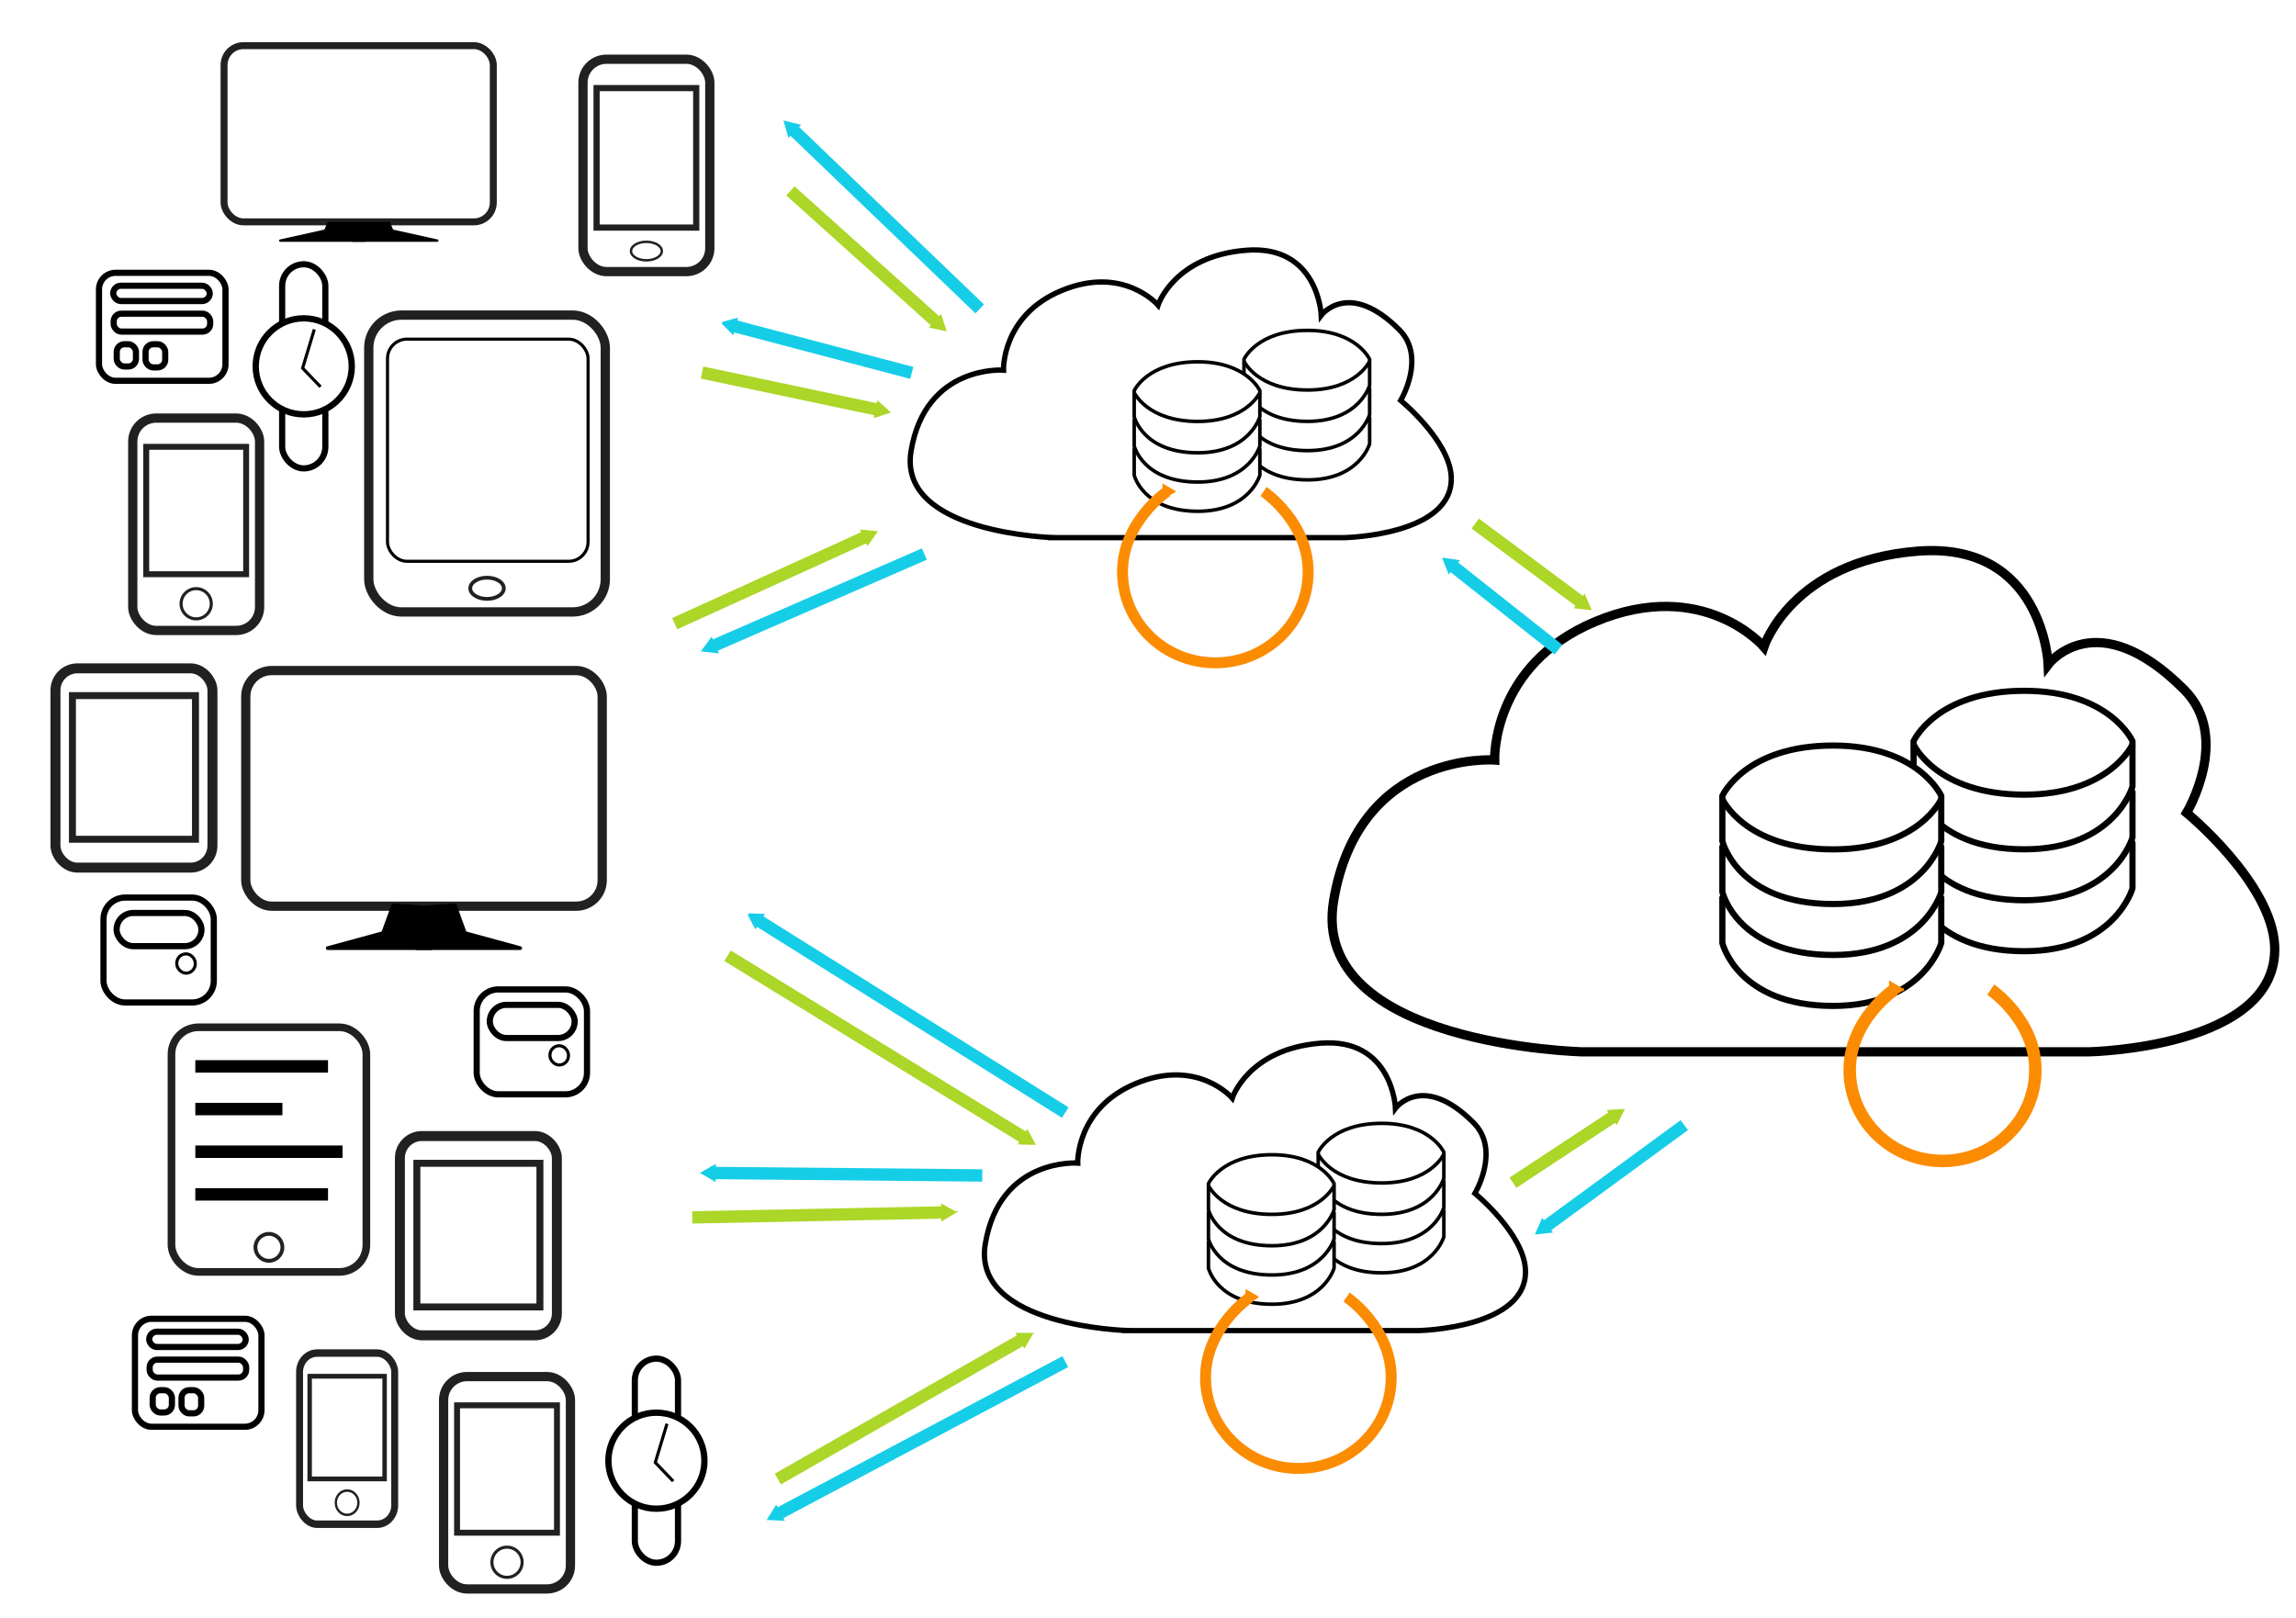 <?xml version="1.0" encoding="UTF-8" standalone="no"?>
<!-- Created with Inkscape (http://www.inkscape.org/) -->

<svg
   xmlns:dc="http://purl.org/dc/elements/1.1/"
   xmlns:cc="http://creativecommons.org/ns#"
   xmlns:rdf="http://www.w3.org/1999/02/22-rdf-syntax-ns#"
   xmlns:svg="http://www.w3.org/2000/svg"
   xmlns="http://www.w3.org/2000/svg"
   xmlns:sodipodi="http://sodipodi.sourceforge.net/DTD/sodipodi-0.dtd"
   xmlns:inkscape="http://www.inkscape.org/namespaces/inkscape"
   width="210mm"
   height="148mm"
   viewBox="0 0 744.094 524.409"
   id="svg2"
   version="1.1"
   inkscape:version="0.91 r13725"
   sodipodi:docname="fog.svg">
  <defs
     id="defs4">
    <marker
       inkscape:isstock="true"
       style="overflow:visible"
       id="marker7236"
       refX="0.0"
       refY="0.0"
       orient="auto"
       inkscape:stockid="TriangleOutM">
      <path
         transform="scale(0.4)"
         style="fill-rule:evenodd;stroke:#fb8c02;stroke-width:1pt;stroke-opacity:1;fill:#fb8c02;fill-opacity:1"
         d="M 5.77,0.0 L -2.88,5.0 L -2.88,-5.0 L 5.77,0.0 z "
         id="path7238" />
    </marker>
    <marker
       inkscape:isstock="true"
       style="overflow:visible"
       id="marker7172"
       refX="0.0"
       refY="0.0"
       orient="auto"
       inkscape:stockid="TriangleOutM">
      <path
         transform="scale(0.4)"
         style="fill-rule:evenodd;stroke:#fb8c02;stroke-width:1pt;stroke-opacity:1;fill:#fb8c02;fill-opacity:1"
         d="M 5.77,0.0 L -2.88,5.0 L -2.88,-5.0 L 5.77,0.0 z "
         id="path7174" />
    </marker>
    <marker
       inkscape:stockid="TriangleOutM"
       orient="auto"
       refY="0.0"
       refX="0.0"
       id="TriangleOutM"
       style="overflow:visible"
       inkscape:isstock="true"
       inkscape:collect="always">
      <path
         id="path4535"
         d="M 5.77,0.0 L -2.88,5.0 L -2.88,-5.0 L 5.77,0.0 z "
         style="fill-rule:evenodd;stroke:#acd628;stroke-width:1pt;stroke-opacity:1;fill:#acd628;fill-opacity:1"
         transform="scale(0.4)" />
    </marker>
    <marker
       inkscape:stockid="Arrow1Lstart"
       orient="auto"
       refY="0.0"
       refX="0.0"
       id="marker4782"
       style="overflow:visible"
       inkscape:isstock="true">
      <path
         id="path4784"
         d="M 0.0,0.0 L 5.0,-5.0 L -12.5,0.0 L 5.0,5.0 L 0.0,0.0 z "
         style="fill-rule:evenodd;stroke:#000000;stroke-width:1pt;stroke-opacity:1;fill:#000000;fill-opacity:1"
         transform="scale(0.8) translate(12.5,0)" />
    </marker>
    <marker
       inkscape:stockid="Arrow1Lstart"
       orient="auto"
       refY="0.0"
       refX="0.0"
       id="Arrow1Lstart"
       style="overflow:visible"
       inkscape:isstock="true">
      <path
         id="path4390"
         d="M 0.0,0.0 L 5.0,-5.0 L -12.5,0.0 L 5.0,5.0 L 0.0,0.0 z "
         style="fill-rule:evenodd;stroke:#000000;stroke-width:1pt;stroke-opacity:1;fill:#000000;fill-opacity:1"
         transform="scale(0.8) translate(12.5,0)" />
    </marker>
    <marker
       inkscape:stockid="Arrow2Lend"
       orient="auto"
       refY="0.0"
       refX="0.0"
       id="Arrow2Lend"
       style="overflow:visible;"
       inkscape:isstock="true">
      <path
         id="path4411"
         style="fill-rule:evenodd;stroke-width:0.625;stroke-linejoin:round;stroke:#000000;stroke-opacity:1;fill:#000000;fill-opacity:1"
         d="M 8.719,4.034 L -2.207,0.016 L 8.719,-4.002 C 6.973,-1.63 6.983,1.616 8.719,4.034 z "
         transform="scale(1.1) rotate(180) translate(1,0)" />
    </marker>
    <marker
       inkscape:stockid="TriangleOutM"
       orient="auto"
       refY="0"
       refX="0"
       id="TriangleOutM-2"
       style="overflow:visible"
       inkscape:isstock="true">
      <path
         inkscape:connector-curvature="0"
         id="path4535-0"
         d="m 5.77,0 -8.65,5 0,-10 8.65,5 z"
         style="fill:#acd628;fill-opacity:1;fill-rule:evenodd;stroke:#acd628;stroke-width:1pt;stroke-opacity:1"
         transform="scale(0.4,0.4)" />
    </marker>
    <marker
       inkscape:stockid="TriangleOutM"
       orient="auto"
       refY="0"
       refX="0"
       id="TriangleOutM-3"
       style="overflow:visible"
       inkscape:isstock="true">
      <path
         inkscape:connector-curvature="0"
         id="path4535-7"
         d="m 5.77,0 -8.65,5 0,-10 8.65,5 z"
         style="fill:#acd628;fill-opacity:1;fill-rule:evenodd;stroke:#acd628;stroke-width:1pt;stroke-opacity:1"
         transform="scale(0.4,0.4)" />
    </marker>
    <marker
       inkscape:stockid="TriangleOutM"
       orient="auto"
       refY="0"
       refX="0"
       id="TriangleOutM-63"
       style="overflow:visible"
       inkscape:isstock="true"
       inkscape:collect="always">
      <path
         inkscape:connector-curvature="0"
         id="path4535-20"
         d="m 5.77,0 -8.65,5 0,-10 8.65,5 z"
         style="fill:#acd628;fill-opacity:1;fill-rule:evenodd;stroke:#acd628;stroke-width:1pt;stroke-opacity:1"
         transform="scale(0.4,0.4)" />
    </marker>
    <marker
       inkscape:stockid="TriangleOutM"
       orient="auto"
       refY="0"
       refX="0"
       id="TriangleOutM-1"
       style="overflow:visible"
       inkscape:isstock="true"
       inkscape:collect="always">
      <path
         inkscape:connector-curvature="0"
         id="path4535-5"
         d="m 5.77,0 -8.65,5 0,-10 8.65,5 z"
         style="fill:#acd628;fill-opacity:1;fill-rule:evenodd;stroke:#acd628;stroke-width:1pt;stroke-opacity:1"
         transform="scale(0.4,0.4)" />
    </marker>
    <marker
       inkscape:stockid="TriangleOutM"
       orient="auto"
       refY="0"
       refX="0"
       id="TriangleOutM-4"
       style="overflow:visible"
       inkscape:isstock="true"
       inkscape:collect="always">
      <path
         inkscape:connector-curvature="0"
         id="path4535-52"
         d="m 5.77,0 -8.65,5 0,-10 8.65,5 z"
         style="fill:#acd628;fill-opacity:1;fill-rule:evenodd;stroke:#acd628;stroke-width:1pt;stroke-opacity:1"
         transform="scale(0.4,0.4)" />
    </marker>
    <marker
       inkscape:isstock="true"
       style="overflow:visible"
       id="marker7236-2"
       refX="0"
       refY="0"
       orient="auto"
       inkscape:stockid="TriangleOutM">
      <path
         inkscape:connector-curvature="0"
         transform="scale(0.4,0.4)"
         style="fill:#fb8c02;fill-opacity:1;fill-rule:evenodd;stroke:#fb8c02;stroke-width:1pt;stroke-opacity:1"
         d="m 5.77,0 -8.65,5 0,-10 8.65,5 z"
         id="path7238-0" />
    </marker>
    <marker
       inkscape:stockid="TriangleOutM"
       orient="auto"
       refY="0"
       refX="0"
       id="TriangleOutM-9-6"
       style="overflow:visible"
       inkscape:isstock="true"
       inkscape:collect="always">
      <path
         inkscape:connector-curvature="0"
         id="path4535-2"
         d="m 5.77,0 -8.65,5 0,-10 8.65,5 z"
         style="fill:#16cde8;fill-opacity:1;fill-rule:evenodd;stroke:#16cde8;stroke-width:1pt;stroke-opacity:1"
         transform="scale(0.4,0.4)" />
    </marker>
    <marker
       inkscape:isstock="true"
       style="overflow:visible"
       id="marker7236-2-4"
       refX="0"
       refY="0"
       orient="auto"
       inkscape:stockid="TriangleOutM">
      <path
         inkscape:connector-curvature="0"
         transform="scale(0.4,0.4)"
         style="fill:#fb8c02;fill-opacity:1;fill-rule:evenodd;stroke:#fb8c02;stroke-width:1pt;stroke-opacity:1"
         d="m 5.77,0 -8.65,5 0,-10 8.65,5 z"
         id="path7238-0-9" />
    </marker>
    <marker
       inkscape:stockid="TriangleOutM"
       orient="auto"
       refY="0"
       refX="0"
       id="TriangleOutM-1-9"
       style="overflow:visible"
       inkscape:isstock="true"
       inkscape:collect="always">
      <path
         inkscape:connector-curvature="0"
         id="path4535-5-1"
         d="m 5.77,0 -8.65,5 0,-10 8.65,5 z"
         style="fill:#acd628;fill-opacity:1;fill-rule:evenodd;stroke:#acd628;stroke-width:1pt;stroke-opacity:1"
         transform="scale(0.4,0.4)" />
    </marker>
    <marker
       inkscape:stockid="TriangleOutM"
       orient="auto"
       refY="0"
       refX="0"
       id="TriangleOutM-1-7"
       style="overflow:visible"
       inkscape:isstock="true"
       inkscape:collect="always">
      <path
         inkscape:connector-curvature="0"
         id="path4535-5-11"
         d="m 5.77,0 -8.65,5 0,-10 8.65,5 z"
         style="fill:#acd628;fill-opacity:1;fill-rule:evenodd;stroke:#acd628;stroke-width:1pt;stroke-opacity:1"
         transform="scale(0.4,0.4)" />
    </marker>
    <marker
       inkscape:stockid="TriangleOutM"
       orient="auto"
       refY="0"
       refX="0"
       id="TriangleOutM-9-6-9"
       style="overflow:visible"
       inkscape:isstock="true"
       inkscape:collect="always">
      <path
         inkscape:connector-curvature="0"
         id="path4535-2-7"
         d="m 5.77,0 -8.65,5 0,-10 8.65,5 z"
         style="fill:#16cde8;fill-opacity:1;fill-rule:evenodd;stroke:#16cde8;stroke-width:1pt;stroke-opacity:1"
         transform="scale(0.4,0.4)" />
    </marker>
    <marker
       inkscape:stockid="TriangleOutM"
       orient="auto"
       refY="0"
       refX="0"
       id="TriangleOutM-9-6-5"
       style="overflow:visible"
       inkscape:isstock="true"
       inkscape:collect="always">
      <path
         inkscape:connector-curvature="0"
         id="path4535-2-6"
         d="m 5.77,0 -8.65,5 0,-10 8.65,5 z"
         style="fill:#16cde8;fill-opacity:1;fill-rule:evenodd;stroke:#16cde8;stroke-width:1pt;stroke-opacity:1"
         transform="scale(0.4,0.4)" />
    </marker>
    <marker
       inkscape:stockid="TriangleOutM"
       orient="auto"
       refY="0"
       refX="0"
       id="TriangleOutM-9-6-94"
       style="overflow:visible"
       inkscape:isstock="true"
       inkscape:collect="always">
      <path
         inkscape:connector-curvature="0"
         id="path4535-2-8"
         d="m 5.77,0 -8.65,5 0,-10 8.65,5 z"
         style="fill:#16cde8;fill-opacity:1;fill-rule:evenodd;stroke:#16cde8;stroke-width:1pt;stroke-opacity:1"
         transform="scale(0.4,0.4)" />
    </marker>
    <marker
       inkscape:stockid="TriangleOutM"
       orient="auto"
       refY="0"
       refX="0"
       id="TriangleOutM-9-6-2"
       style="overflow:visible"
       inkscape:isstock="true"
       inkscape:collect="always">
      <path
         inkscape:connector-curvature="0"
         id="path4535-2-9"
         d="m 5.77,0 -8.65,5 0,-10 8.65,5 z"
         style="fill:#16cde8;fill-opacity:1;fill-rule:evenodd;stroke:#16cde8;stroke-width:1pt;stroke-opacity:1"
         transform="scale(0.4,0.4)" />
    </marker>
    <marker
       inkscape:stockid="TriangleOutM"
       orient="auto"
       refY="0"
       refX="0"
       id="TriangleOutM-9-6-56"
       style="overflow:visible"
       inkscape:isstock="true"
       inkscape:collect="always">
      <path
         inkscape:connector-curvature="0"
         id="path4535-2-1"
         d="m 5.77,0 -8.65,5 0,-10 8.65,5 z"
         style="fill:#16cde8;fill-opacity:1;fill-rule:evenodd;stroke:#16cde8;stroke-width:1pt;stroke-opacity:1"
         transform="scale(0.4,0.4)" />
    </marker>
    <marker
       inkscape:stockid="TriangleOutM"
       orient="auto"
       refY="0"
       refX="0"
       id="TriangleOutM-9-6-98"
       style="overflow:visible"
       inkscape:isstock="true"
       inkscape:collect="always">
      <path
         inkscape:connector-curvature="0"
         id="path4535-2-4"
         d="m 5.77,0 -8.65,5 0,-10 8.65,5 z"
         style="fill:#16cde8;fill-opacity:1;fill-rule:evenodd;stroke:#16cde8;stroke-width:1pt;stroke-opacity:1"
         transform="scale(0.4,0.4)" />
    </marker>
    <marker
       inkscape:stockid="TriangleOutM"
       orient="auto"
       refY="0"
       refX="0"
       id="TriangleOutM-9-6-03"
       style="overflow:visible"
       inkscape:isstock="true"
       inkscape:collect="always">
      <path
         inkscape:connector-curvature="0"
         id="path4535-2-0"
         d="m 5.77,0 -8.65,5 0,-10 8.65,5 z"
         style="fill:#16cde8;fill-opacity:1;fill-rule:evenodd;stroke:#16cde8;stroke-width:1pt;stroke-opacity:1"
         transform="scale(0.4,0.4)" />
    </marker>
    <marker
       inkscape:isstock="true"
       style="overflow:visible"
       id="marker7236-2-44"
       refX="0"
       refY="0"
       orient="auto"
       inkscape:stockid="TriangleOutM">
      <path
         inkscape:connector-curvature="0"
         transform="scale(0.4,0.4)"
         style="fill:#fb8c02;fill-opacity:1;fill-rule:evenodd;stroke:#fb8c02;stroke-width:1pt;stroke-opacity:1"
         d="m 5.77,0 -8.65,5 0,-10 8.65,5 z"
         id="path7238-0-4" />
    </marker>
  </defs>
  <sodipodi:namedview
     id="base"
     pagecolor="#ffffff"
     bordercolor="#666666"
     borderopacity="1.0"
     inkscape:pageopacity="0.0"
     inkscape:pageshadow="2"
     inkscape:zoom="0.61314815"
     inkscape:cx="185.6355"
     inkscape:cy="257.24762"
     inkscape:document-units="px"
     inkscape:current-layer="layer1"
     showgrid="false"
     units="mm"
     inkscape:window-width="1600"
     inkscape:window-height="876"
     inkscape:window-x="0"
     inkscape:window-y="24"
     inkscape:window-maximized="1" />
  <g
     inkscape:label="Calque 1"
     inkscape:groupmode="layer"
     id="layer1"
     transform="translate(0,-527.953)">
    <g
       id="g9215"
       transform="translate(85.624,6.524)">
      <path
         sodipodi:nodetypes="ccscscscscsc"
         inkscape:connector-curvature="0"
         id="path3336"
         d="m 427.303,862.359 163.908,0 c 0,0 61.677,-1.124 60.344,-34.249 -0.826,-20.516 -28.541,-43.22 -28.541,-43.22 0,0 14.678,-24.464 -0.815,-39.958 -28.588,-28.588 -44.035,-8.155 -44.035,-8.155 0,0 -1.631,-39.958 -42.404,-36.696 -40.773,3.262 -49.743,30.988 -49.743,30.988 0,0 -19.571,-22.833 -54.636,-8.155 -33.716,14.114 -32.619,44.85 -32.619,44.85 0,0 -44.035,-3.262 -52.19,45.666 -7.809,46.854 80.731,48.928 80.731,48.928 z"
         style="fill:none;fill-rule:evenodd;stroke:#000000;stroke-width:3;stroke-linecap:butt;stroke-linejoin:miter;stroke-miterlimit:4;stroke-dasharray:none;stroke-opacity:1" />
      <g
         style="stroke:#000000;stroke-opacity:1"
         transform="translate(26.095,-17.94)"
         id="g4349">
        <path
           style="fill:#ffffff;fill-opacity:1;fill-rule:evenodd;stroke:#000000;stroke-width:2;stroke-linecap:butt;stroke-linejoin:miter;stroke-miterlimit:4;stroke-dasharray:none;stroke-opacity:1"
           d="m 508.442,812.616 0,14.678 c 0,0 4.879,20.387 35.88,20.387 29.357,0 35.065,-20.387 35.065,-20.387 l 0,-14.678 c 0,0 -7.339,-16.309 -35.065,-16.309 -28.541,0 -35.88,16.309 -35.88,16.309 z"
           id="path4290"
           inkscape:connector-curvature="0"
           sodipodi:nodetypes="ccsccsc" />
        <path
           style="fill:#ffffff;fill-opacity:1;fill-rule:evenodd;stroke:#000000;stroke-width:2;stroke-linecap:butt;stroke-linejoin:miter;stroke-miterlimit:4;stroke-dasharray:none;stroke-opacity:1"
           d="m 508.442,796.103 0,14.678 c 0,0 4.879,20.387 35.88,20.387 29.357,0 35.065,-20.387 35.065,-20.387 l 0,-14.678 c 0,0 -7.339,-16.309 -35.065,-16.309 -28.541,0 -35.88,16.309 -35.88,16.309 z"
           id="path4290-6"
           inkscape:connector-curvature="0"
           sodipodi:nodetypes="ccsccsc" />
        <path
           style="fill:#ffffff;fill-opacity:1;fill-rule:evenodd;stroke:#000000;stroke-width:2;stroke-linecap:butt;stroke-linejoin:miter;stroke-miterlimit:4;stroke-dasharray:none;stroke-opacity:1"
           d="m 508.442,779.59 0,14.678 c 0,0 4.879,20.387 35.88,20.387 29.357,0 35.065,-20.387 35.065,-20.387 l 0,-14.678 c 0,0 -7.339,-16.309 -35.065,-16.309 -28.541,0 -35.88,16.309 -35.88,16.309 z"
           id="path4290-0"
           inkscape:connector-curvature="0"
           sodipodi:nodetypes="ccsccsc" />
        <path
           style="fill:#ffffff;fill-opacity:1;fill-rule:evenodd;stroke:#000000;stroke-width:2;stroke-linecap:butt;stroke-linejoin:miter;stroke-miterlimit:4;stroke-dasharray:none;stroke-opacity:1"
           d="m 579.387,780.631 c 0,0 -7.339,16.309 -35.065,16.309 -28.541,0 -35.88,-16.309 -35.88,-16.309"
           id="path4290-0-2"
           inkscape:connector-curvature="0"
           sodipodi:nodetypes="csc" />
      </g>
      <g
         style="stroke:#000000;stroke-opacity:1"
         transform="translate(-35.88,-0.204)"
         id="g4349-6">
        <path
           style="fill:#ffffff;fill-opacity:1;fill-rule:evenodd;stroke:#000000;stroke-width:2;stroke-linecap:butt;stroke-linejoin:miter;stroke-miterlimit:4;stroke-dasharray:none;stroke-opacity:1"
           d="m 508.442,812.616 0,14.678 c 0,0 4.879,20.387 35.88,20.387 29.357,0 35.065,-20.387 35.065,-20.387 l 0,-14.678 c 0,0 -7.339,-16.309 -35.065,-16.309 -28.541,0 -35.88,16.309 -35.88,16.309 z"
           id="path4290-1"
           inkscape:connector-curvature="0"
           sodipodi:nodetypes="ccsccsc" />
        <path
           style="fill:#ffffff;fill-opacity:1;fill-rule:evenodd;stroke:#000000;stroke-width:2;stroke-linecap:butt;stroke-linejoin:miter;stroke-miterlimit:4;stroke-dasharray:none;stroke-opacity:1"
           d="m 508.442,796.103 0,14.678 c 0,0 4.879,20.387 35.88,20.387 29.357,0 35.065,-20.387 35.065,-20.387 l 0,-14.678 c 0,0 -7.339,-16.309 -35.065,-16.309 -28.541,0 -35.88,16.309 -35.88,16.309 z"
           id="path4290-6-8"
           inkscape:connector-curvature="0"
           sodipodi:nodetypes="ccsccsc" />
        <path
           style="fill:#ffffff;fill-opacity:1;fill-rule:evenodd;stroke:#000000;stroke-width:2;stroke-linecap:butt;stroke-linejoin:miter;stroke-miterlimit:4;stroke-dasharray:none;stroke-opacity:1"
           d="m 508.442,779.59 0,14.678 c 0,0 4.879,20.387 35.88,20.387 29.357,0 35.065,-20.387 35.065,-20.387 l 0,-14.678 c 0,0 -7.339,-16.309 -35.065,-16.309 -28.541,0 -35.88,16.309 -35.88,16.309 z"
           id="path4290-0-7"
           inkscape:connector-curvature="0"
           sodipodi:nodetypes="ccsccsc" />
        <path
           style="fill:#ffffff;fill-opacity:1;fill-rule:evenodd;stroke:#000000;stroke-width:2;stroke-linecap:butt;stroke-linejoin:miter;stroke-miterlimit:4;stroke-dasharray:none;stroke-opacity:1"
           d="m 579.387,780.631 c 0,0 -7.339,16.309 -35.065,16.309 -28.541,0 -35.88,-16.309 -35.88,-16.309"
           id="path4290-0-2-9"
           inkscape:connector-curvature="0"
           sodipodi:nodetypes="csc" />
      </g>
    </g>
    <path
       style="fill:none;fill-rule:evenodd;stroke:#acd628;stroke-width:4;stroke-linecap:butt;stroke-linejoin:miter;stroke-miterlimit:4;stroke-dasharray:none;stroke-dashoffset:0;stroke-opacity:1;marker-end:url(#TriangleOutM)"
       d="m 227.514,648.708 57.898,12.232"
       id="path4384"
       inkscape:connector-curvature="0"
       sodipodi:nodetypes="cc" />
    <path
       style="fill:none;fill-rule:evenodd;stroke:#acd628;stroke-width:4;stroke-linecap:butt;stroke-linejoin:miter;stroke-miterlimit:4;stroke-dasharray:none;stroke-dashoffset:0;stroke-opacity:1;marker-end:url(#TriangleOutM-2)"
       d="m 235.779,837.735 97.04,59.529"
       id="path4384-2"
       inkscape:connector-curvature="0"
       sodipodi:nodetypes="cc" />
    <path
       style="fill:none;fill-rule:evenodd;stroke:#acd628;stroke-width:4;stroke-linecap:butt;stroke-linejoin:miter;stroke-miterlimit:4;stroke-dasharray:none;stroke-dashoffset:0;stroke-opacity:1;marker-end:url(#TriangleOutM-3)"
       d="m 224.363,922.543 82.362,-1.631"
       id="path4384-5"
       inkscape:connector-curvature="0"
       sodipodi:nodetypes="cc" />
    <path
       style="fill:none;fill-rule:evenodd;stroke:#acd628;stroke-width:4;stroke-linecap:butt;stroke-linejoin:miter;stroke-miterlimit:4;stroke-dasharray:none;stroke-dashoffset:0;stroke-opacity:1;marker-end:url(#TriangleOutM-63)"
       d="m 256.166,589.834 48.112,43.22"
       id="path4384-6"
       inkscape:connector-curvature="0"
       sodipodi:nodetypes="cc" />
    <path
       style="fill:none;fill-rule:evenodd;stroke:#acd628;stroke-width:4;stroke-linecap:butt;stroke-linejoin:miter;stroke-miterlimit:4;stroke-dasharray:none;stroke-dashoffset:0;stroke-opacity:1;marker-end:url(#TriangleOutM-1)"
       d="m 218.655,730.094 62.791,-28.541"
       id="path4384-54"
       inkscape:connector-curvature="0"
       sodipodi:nodetypes="cc" />
    <path
       style="fill:none;fill-rule:evenodd;stroke:#acd628;stroke-width:4;stroke-linecap:butt;stroke-linejoin:miter;stroke-miterlimit:4;stroke-dasharray:none;stroke-dashoffset:0;stroke-opacity:1;marker-end:url(#TriangleOutM-4)"
       d="m 252.089,1007.352 79.915,-45.666"
       id="path4384-547"
       inkscape:connector-curvature="0"
       sodipodi:nodetypes="cc" />
    <path
       style="fill:none;fill-rule:evenodd;stroke:#16cde8;stroke-width:4;stroke-linecap:butt;stroke-linejoin:miter;stroke-miterlimit:4;stroke-dasharray:none;stroke-dashoffset:0;stroke-opacity:1;marker-end:url(#TriangleOutM-9-6)"
       d="M 317.51,628.07 256.35,569.357"
       id="path4384-28"
       inkscape:connector-curvature="0"
       sodipodi:nodetypes="cc" />
    <g
       id="g9215-8"
       transform="matrix(0.574,0,0,0.574,96.328,207.22)">
      <path
         sodipodi:nodetypes="ccscscscscsc"
         inkscape:connector-curvature="0"
         id="path3336-9"
         d="m 427.303,862.359 163.908,0 c 0,0 61.677,-1.124 60.344,-34.249 -0.826,-20.516 -28.541,-43.22 -28.541,-43.22 0,0 14.678,-24.464 -0.815,-39.958 -28.588,-28.588 -44.035,-8.155 -44.035,-8.155 0,0 -1.631,-39.958 -42.404,-36.696 -40.773,3.262 -49.743,30.988 -49.743,30.988 0,0 -19.571,-22.833 -54.636,-8.155 -33.716,14.114 -32.619,44.85 -32.619,44.85 0,0 -44.035,-3.262 -52.19,45.666 -7.809,46.854 80.731,48.928 80.731,48.928 z"
         style="fill:none;fill-rule:evenodd;stroke:#000000;stroke-width:3;stroke-linecap:butt;stroke-linejoin:miter;stroke-miterlimit:4;stroke-dasharray:none;stroke-opacity:1" />
      <g
         style="stroke:#000000;stroke-opacity:1"
         transform="translate(26.095,-17.94)"
         id="g4349-2">
        <path
           style="fill:#ffffff;fill-opacity:1;fill-rule:evenodd;stroke:#000000;stroke-width:2;stroke-linecap:butt;stroke-linejoin:miter;stroke-miterlimit:4;stroke-dasharray:none;stroke-opacity:1"
           d="m 508.442,812.616 0,14.678 c 0,0 4.879,20.387 35.88,20.387 29.357,0 35.065,-20.387 35.065,-20.387 l 0,-14.678 c 0,0 -7.339,-16.309 -35.065,-16.309 -28.541,0 -35.88,16.309 -35.88,16.309 z"
           id="path4290-66"
           inkscape:connector-curvature="0"
           sodipodi:nodetypes="ccsccsc" />
        <path
           style="fill:#ffffff;fill-opacity:1;fill-rule:evenodd;stroke:#000000;stroke-width:2;stroke-linecap:butt;stroke-linejoin:miter;stroke-miterlimit:4;stroke-dasharray:none;stroke-opacity:1"
           d="m 508.442,796.103 0,14.678 c 0,0 4.879,20.387 35.88,20.387 29.357,0 35.065,-20.387 35.065,-20.387 l 0,-14.678 c 0,0 -7.339,-16.309 -35.065,-16.309 -28.541,0 -35.88,16.309 -35.88,16.309 z"
           id="path4290-6-4"
           inkscape:connector-curvature="0"
           sodipodi:nodetypes="ccsccsc" />
        <path
           style="fill:#ffffff;fill-opacity:1;fill-rule:evenodd;stroke:#000000;stroke-width:2;stroke-linecap:butt;stroke-linejoin:miter;stroke-miterlimit:4;stroke-dasharray:none;stroke-opacity:1"
           d="m 508.442,779.59 0,14.678 c 0,0 4.879,20.387 35.88,20.387 29.357,0 35.065,-20.387 35.065,-20.387 l 0,-14.678 c 0,0 -7.339,-16.309 -35.065,-16.309 -28.541,0 -35.88,16.309 -35.88,16.309 z"
           id="path4290-0-9"
           inkscape:connector-curvature="0"
           sodipodi:nodetypes="ccsccsc" />
        <path
           style="fill:#ffffff;fill-opacity:1;fill-rule:evenodd;stroke:#000000;stroke-width:2;stroke-linecap:butt;stroke-linejoin:miter;stroke-miterlimit:4;stroke-dasharray:none;stroke-opacity:1"
           d="m 579.387,780.631 c 0,0 -7.339,16.309 -35.065,16.309 -28.541,0 -35.88,-16.309 -35.88,-16.309"
           id="path4290-0-2-5"
           inkscape:connector-curvature="0"
           sodipodi:nodetypes="csc" />
      </g>
      <g
         style="stroke:#000000;stroke-opacity:1"
         transform="translate(-35.88,-0.204)"
         id="g4349-6-0">
        <path
           style="fill:#ffffff;fill-opacity:1;fill-rule:evenodd;stroke:#000000;stroke-width:2;stroke-linecap:butt;stroke-linejoin:miter;stroke-miterlimit:4;stroke-dasharray:none;stroke-opacity:1"
           d="m 508.442,812.616 0,14.678 c 0,0 4.879,20.387 35.88,20.387 29.357,0 35.065,-20.387 35.065,-20.387 l 0,-14.678 c 0,0 -7.339,-16.309 -35.065,-16.309 -28.541,0 -35.88,16.309 -35.88,16.309 z"
           id="path4290-1-4"
           inkscape:connector-curvature="0"
           sodipodi:nodetypes="ccsccsc" />
        <path
           style="fill:#ffffff;fill-opacity:1;fill-rule:evenodd;stroke:#000000;stroke-width:2;stroke-linecap:butt;stroke-linejoin:miter;stroke-miterlimit:4;stroke-dasharray:none;stroke-opacity:1"
           d="m 508.442,796.103 0,14.678 c 0,0 4.879,20.387 35.88,20.387 29.357,0 35.065,-20.387 35.065,-20.387 l 0,-14.678 c 0,0 -7.339,-16.309 -35.065,-16.309 -28.541,0 -35.88,16.309 -35.88,16.309 z"
           id="path4290-6-8-8"
           inkscape:connector-curvature="0"
           sodipodi:nodetypes="ccsccsc" />
        <path
           style="fill:#ffffff;fill-opacity:1;fill-rule:evenodd;stroke:#000000;stroke-width:2;stroke-linecap:butt;stroke-linejoin:miter;stroke-miterlimit:4;stroke-dasharray:none;stroke-opacity:1"
           d="m 508.442,779.59 0,14.678 c 0,0 4.879,20.387 35.88,20.387 29.357,0 35.065,-20.387 35.065,-20.387 l 0,-14.678 c 0,0 -7.339,-16.309 -35.065,-16.309 -28.541,0 -35.88,16.309 -35.88,16.309 z"
           id="path4290-0-7-7"
           inkscape:connector-curvature="0"
           sodipodi:nodetypes="ccsccsc" />
        <path
           style="fill:#ffffff;fill-opacity:1;fill-rule:evenodd;stroke:#000000;stroke-width:2;stroke-linecap:butt;stroke-linejoin:miter;stroke-miterlimit:4;stroke-dasharray:none;stroke-opacity:1"
           d="m 579.387,780.631 c 0,0 -7.339,16.309 -35.065,16.309 -28.541,0 -35.88,-16.309 -35.88,-16.309"
           id="path4290-0-2-9-1"
           inkscape:connector-curvature="0"
           sodipodi:nodetypes="csc" />
      </g>
    </g>
    <g
       id="g9215-8-7"
       transform="matrix(0.574,0,0,0.574,120.384,464.236)">
      <path
         sodipodi:nodetypes="ccscscscscsc"
         inkscape:connector-curvature="0"
         id="path3336-9-2"
         d="m 427.303,862.359 163.908,0 c 0,0 61.677,-1.124 60.344,-34.249 -0.826,-20.516 -28.541,-43.22 -28.541,-43.22 0,0 14.678,-24.464 -0.815,-39.958 -28.588,-28.588 -44.035,-8.155 -44.035,-8.155 0,0 -1.631,-39.958 -42.404,-36.696 -40.773,3.262 -49.743,30.988 -49.743,30.988 0,0 -19.571,-22.833 -54.636,-8.155 -33.716,14.114 -32.619,44.85 -32.619,44.85 0,0 -44.035,-3.262 -52.19,45.666 -7.809,46.854 80.731,48.928 80.731,48.928 z"
         style="fill:none;fill-rule:evenodd;stroke:#000000;stroke-width:3;stroke-linecap:butt;stroke-linejoin:miter;stroke-miterlimit:4;stroke-dasharray:none;stroke-opacity:1" />
      <g
         style="stroke:#000000;stroke-opacity:1"
         transform="translate(26.095,-17.94)"
         id="g4349-2-7">
        <path
           style="fill:#ffffff;fill-opacity:1;fill-rule:evenodd;stroke:#000000;stroke-width:2;stroke-linecap:butt;stroke-linejoin:miter;stroke-miterlimit:4;stroke-dasharray:none;stroke-opacity:1"
           d="m 508.442,812.616 0,14.678 c 0,0 4.879,20.387 35.88,20.387 29.357,0 35.065,-20.387 35.065,-20.387 l 0,-14.678 c 0,0 -7.339,-16.309 -35.065,-16.309 -28.541,0 -35.88,16.309 -35.88,16.309 z"
           id="path4290-66-2"
           inkscape:connector-curvature="0"
           sodipodi:nodetypes="ccsccsc" />
        <path
           style="fill:#ffffff;fill-opacity:1;fill-rule:evenodd;stroke:#000000;stroke-width:2;stroke-linecap:butt;stroke-linejoin:miter;stroke-miterlimit:4;stroke-dasharray:none;stroke-opacity:1"
           d="m 508.442,796.103 0,14.678 c 0,0 4.879,20.387 35.88,20.387 29.357,0 35.065,-20.387 35.065,-20.387 l 0,-14.678 c 0,0 -7.339,-16.309 -35.065,-16.309 -28.541,0 -35.88,16.309 -35.88,16.309 z"
           id="path4290-6-4-2"
           inkscape:connector-curvature="0"
           sodipodi:nodetypes="ccsccsc" />
        <path
           style="fill:#ffffff;fill-opacity:1;fill-rule:evenodd;stroke:#000000;stroke-width:2;stroke-linecap:butt;stroke-linejoin:miter;stroke-miterlimit:4;stroke-dasharray:none;stroke-opacity:1"
           d="m 508.442,779.59 0,14.678 c 0,0 4.879,20.387 35.88,20.387 29.357,0 35.065,-20.387 35.065,-20.387 l 0,-14.678 c 0,0 -7.339,-16.309 -35.065,-16.309 -28.541,0 -35.88,16.309 -35.88,16.309 z"
           id="path4290-0-9-6"
           inkscape:connector-curvature="0"
           sodipodi:nodetypes="ccsccsc" />
        <path
           style="fill:#ffffff;fill-opacity:1;fill-rule:evenodd;stroke:#000000;stroke-width:2;stroke-linecap:butt;stroke-linejoin:miter;stroke-miterlimit:4;stroke-dasharray:none;stroke-opacity:1"
           d="m 579.387,780.631 c 0,0 -7.339,16.309 -35.065,16.309 -28.541,0 -35.88,-16.309 -35.88,-16.309"
           id="path4290-0-2-5-1"
           inkscape:connector-curvature="0"
           sodipodi:nodetypes="csc" />
      </g>
      <g
         style="stroke:#000000;stroke-opacity:1"
         transform="translate(-35.88,-0.204)"
         id="g4349-6-0-0">
        <path
           style="fill:#ffffff;fill-opacity:1;fill-rule:evenodd;stroke:#000000;stroke-width:2;stroke-linecap:butt;stroke-linejoin:miter;stroke-miterlimit:4;stroke-dasharray:none;stroke-opacity:1"
           d="m 508.442,812.616 0,14.678 c 0,0 4.879,20.387 35.88,20.387 29.357,0 35.065,-20.387 35.065,-20.387 l 0,-14.678 c 0,0 -7.339,-16.309 -35.065,-16.309 -28.541,0 -35.88,16.309 -35.88,16.309 z"
           id="path4290-1-4-6"
           inkscape:connector-curvature="0"
           sodipodi:nodetypes="ccsccsc" />
        <path
           style="fill:#ffffff;fill-opacity:1;fill-rule:evenodd;stroke:#000000;stroke-width:2;stroke-linecap:butt;stroke-linejoin:miter;stroke-miterlimit:4;stroke-dasharray:none;stroke-opacity:1"
           d="m 508.442,796.103 0,14.678 c 0,0 4.879,20.387 35.88,20.387 29.357,0 35.065,-20.387 35.065,-20.387 l 0,-14.678 c 0,0 -7.339,-16.309 -35.065,-16.309 -28.541,0 -35.88,16.309 -35.88,16.309 z"
           id="path4290-6-8-8-1"
           inkscape:connector-curvature="0"
           sodipodi:nodetypes="ccsccsc" />
        <path
           style="fill:#ffffff;fill-opacity:1;fill-rule:evenodd;stroke:#000000;stroke-width:2;stroke-linecap:butt;stroke-linejoin:miter;stroke-miterlimit:4;stroke-dasharray:none;stroke-opacity:1"
           d="m 508.442,779.59 0,14.678 c 0,0 4.879,20.387 35.88,20.387 29.357,0 35.065,-20.387 35.065,-20.387 l 0,-14.678 c 0,0 -7.339,-16.309 -35.065,-16.309 -28.541,0 -35.88,16.309 -35.88,16.309 z"
           id="path4290-0-7-7-5"
           inkscape:connector-curvature="0"
           sodipodi:nodetypes="ccsccsc" />
        <path
           style="fill:#ffffff;fill-opacity:1;fill-rule:evenodd;stroke:#000000;stroke-width:2;stroke-linecap:butt;stroke-linejoin:miter;stroke-miterlimit:4;stroke-dasharray:none;stroke-opacity:1"
           d="m 579.387,780.631 c 0,0 -7.339,16.309 -35.065,16.309 -28.541,0 -35.88,-16.309 -35.88,-16.309"
           id="path4290-0-2-9-1-9"
           inkscape:connector-curvature="0"
           sodipodi:nodetypes="csc" />
      </g>
    </g>
    <path
       style="opacity:1;fill:none;fill-opacity:1;stroke:#fb8c02;stroke-width:3.547;stroke-linejoin:miter;stroke-miterlimit:4;stroke-dasharray:none;stroke-dashoffset:0;stroke-opacity:1;marker-end:url(#marker7236-2)"
       d="m 436.399,948.375 c 0,0 14.463,9.739 14.463,26.033 0,16.295 -13.469,29.505 -30.083,29.505 -16.614,0 -30.083,-13.21 -30.083,-29.505 0,-16.295 14.463,-26.033 14.463,-26.033"
       id="path7019"
       inkscape:connector-curvature="0"
       sodipodi:nodetypes="csssc" />
    <path
       style="opacity:1;fill:none;fill-opacity:1;stroke:#fb8c02;stroke-width:3.547;stroke-linejoin:miter;stroke-miterlimit:4;stroke-dasharray:none;stroke-dashoffset:0;stroke-opacity:1;marker-end:url(#marker7236-2-4)"
       d="m 409.489,687.255 c 0,0 14.463,9.739 14.463,26.033 0,16.295 -13.469,29.505 -30.083,29.505 -16.614,0 -30.083,-13.21 -30.083,-29.505 0,-16.295 14.463,-26.033 14.463,-26.033"
       id="path7019-0"
       inkscape:connector-curvature="0"
       sodipodi:nodetypes="csssc" />
    <path
       style="fill:none;fill-rule:evenodd;stroke:#acd628;stroke-width:4;stroke-linecap:butt;stroke-linejoin:miter;stroke-miterlimit:4;stroke-dasharray:none;stroke-dashoffset:0;stroke-opacity:1;marker-end:url(#TriangleOutM-1-9)"
       d="m 478.096,697.643 35.065,26.095"
       id="path4384-54-7"
       inkscape:connector-curvature="0"
       sodipodi:nodetypes="cc" />
    <path
       style="fill:none;fill-rule:evenodd;stroke:#acd628;stroke-width:4;stroke-linecap:butt;stroke-linejoin:miter;stroke-miterlimit:4;stroke-dasharray:none;stroke-dashoffset:0;stroke-opacity:1;marker-end:url(#TriangleOutM-1-7)"
       d="m 490.328,911.295 33.434,-22.018"
       id="path4384-54-5"
       inkscape:connector-curvature="0"
       sodipodi:nodetypes="cc" />
    <path
       style="fill:none;fill-rule:evenodd;stroke:#16cde8;stroke-width:4;stroke-linecap:butt;stroke-linejoin:miter;stroke-miterlimit:4;stroke-dasharray:none;stroke-dashoffset:0;stroke-opacity:1;marker-end:url(#TriangleOutM-9-6-9)"
       d="M 299.571,707.534 230.257,737.706"
       id="path4384-28-7"
       inkscape:connector-curvature="0"
       sodipodi:nodetypes="cc" />
    <path
       style="fill:none;fill-rule:evenodd;stroke:#16cde8;stroke-width:4;stroke-linecap:butt;stroke-linejoin:miter;stroke-miterlimit:4;stroke-dasharray:none;stroke-dashoffset:0;stroke-opacity:1;marker-end:url(#TriangleOutM-9-6-5)"
       d="M 295.494,648.821 236.781,633.327"
       id="path4384-28-3"
       inkscape:connector-curvature="0"
       sodipodi:nodetypes="cc" />
    <path
       style="fill:none;fill-rule:evenodd;stroke:#16cde8;stroke-width:4;stroke-linecap:butt;stroke-linejoin:miter;stroke-miterlimit:4;stroke-dasharray:none;stroke-dashoffset:0;stroke-opacity:1;marker-end:url(#TriangleOutM-9-6-94)"
       d="M 345.237,888.567 244.935,825.776"
       id="path4384-28-1"
       inkscape:connector-curvature="0"
       sodipodi:nodetypes="cc" />
    <path
       style="fill:none;fill-rule:evenodd;stroke:#16cde8;stroke-width:4;stroke-linecap:butt;stroke-linejoin:miter;stroke-miterlimit:4;stroke-dasharray:none;stroke-dashoffset:0;stroke-opacity:1;marker-end:url(#TriangleOutM-9-6-2)"
       d="M 318.327,908.954 230.257,908.138"
       id="path4384-28-39"
       inkscape:connector-curvature="0"
       sodipodi:nodetypes="cc" />
    <path
       style="fill:none;fill-rule:evenodd;stroke:#16cde8;stroke-width:4;stroke-linecap:butt;stroke-linejoin:miter;stroke-miterlimit:4;stroke-dasharray:none;stroke-dashoffset:0;stroke-opacity:1;marker-end:url(#TriangleOutM-9-6-56)"
       d="m 345.237,969.298 -93.778,49.743"
       id="path4384-28-15"
       inkscape:connector-curvature="0"
       sodipodi:nodetypes="cc" />
    <path
       style="fill:none;fill-rule:evenodd;stroke:#16cde8;stroke-width:4;stroke-linecap:butt;stroke-linejoin:miter;stroke-miterlimit:4;stroke-dasharray:none;stroke-dashoffset:0;stroke-opacity:1;marker-end:url(#TriangleOutM-9-6-98)"
       d="m 545.841,892.644 -45.666,33.434"
       id="path4384-28-81"
       inkscape:connector-curvature="0"
       sodipodi:nodetypes="cc" />
    <path
       style="fill:none;fill-rule:evenodd;stroke:#16cde8;stroke-width:4;stroke-linecap:butt;stroke-linejoin:miter;stroke-miterlimit:4;stroke-dasharray:none;stroke-dashoffset:0;stroke-opacity:1;marker-end:url(#TriangleOutM-9-6-03)"
       d="m 505.068,738.522 -35.065,-27.726"
       id="path4384-28-4"
       inkscape:connector-curvature="0"
       sodipodi:nodetypes="cc" />
    <path
       style="opacity:1;fill:none;fill-opacity:1;stroke:#fb8c02;stroke-width:4.047;stroke-linejoin:miter;stroke-miterlimit:4;stroke-dasharray:none;stroke-dashoffset:0;stroke-opacity:1;marker-end:url(#marker7236-2-44)"
       d="m 645.158,848.717 c 0,0 14.463,9.739 14.463,26.033 0,16.295 -13.469,29.505 -30.083,29.505 -16.614,0 -30.083,-13.21 -30.083,-29.505 0,-16.295 14.463,-26.033 14.463,-26.033"
       id="path7019-7"
       inkscape:connector-curvature="0"
       sodipodi:nodetypes="csssc" />
    <g
       transform="translate(-3.622,23.774)"
       id="g4583-4">
      <rect
         ry="10.601"
         y="606.304"
         x="123.135"
         height="96.225"
         width="76.654"
         id="rect3338-7"
         style="opacity:1;fill:#ffffff;fill-opacity:1;stroke:#000000;stroke-width:3.009;stroke-linejoin:round;stroke-miterlimit:4;stroke-dasharray:none;stroke-opacity:0.869" />
      <ellipse
         cy="694.859"
         cx="161.462"
         id="path4237-3"
         style="opacity:1;fill:none;fill-opacity:1;stroke:#000000;stroke-width:1.224;stroke-linejoin:miter;stroke-miterlimit:4;stroke-dasharray:none;stroke-opacity:0.869"
         rx="5.439"
         ry="3.439" />
    </g>
    <rect
       style="opacity:1;fill:#ffffff;fill-opacity:1;stroke:#000000;stroke-width:1;stroke-linejoin:round;stroke-miterlimit:4;stroke-dasharray:none;stroke-opacity:1"
       id="rect4470"
       width="65"
       height="72"
       x="125.58"
       y="637.879"
       ry="6.293" />
    <g
       id="g4650"
       transform="translate(42.812,8.38)">
      <rect
         ry="8.414"
         y="736.919"
         x="36.837"
         height="76.372"
         width="115.514"
         id="rect3338-3"
         style="opacity:1;fill:#ffffff;fill-opacity:1;stroke:#000000;stroke-width:3;stroke-linejoin:round;stroke-miterlimit:4;stroke-dasharray:none;stroke-opacity:0.869" />
      <g
         transform="translate(3.873,0)"
         id="g4189">
        <path
           style="fill:#000000;fill-opacity:1;fill-rule:evenodd;stroke:#000000;stroke-width:1.2;stroke-linecap:butt;stroke-linejoin:round;stroke-miterlimit:4;stroke-dasharray:none;stroke-opacity:1"
           d="m 80.731,813.024 -3.262,8.97 -17.94,4.893 33.434,0 0,-13.047 z"
           id="path4172"
           inkscape:connector-curvature="0" />
        <path
           style="fill:#000000;fill-opacity:1;fill-rule:evenodd;stroke:#000000;stroke-width:1.2;stroke-linecap:butt;stroke-linejoin:round;stroke-miterlimit:4;stroke-dasharray:none;stroke-opacity:1"
           d="m 100.71,813.024 3.262,8.97 17.94,4.893 -33.434,0 0,-13.047 z"
           id="path4172-7"
           inkscape:connector-curvature="0" />
      </g>
    </g>
    <g
       id="g4650-9"
       transform="translate(13.151,-228.796)">
      <g
         transform="matrix(0.813,0,0,0.662,29.36,287.337)"
         id="g4189-2">
        <path
           style="fill:#000000;fill-opacity:1;fill-rule:evenodd;stroke:#000000;stroke-width:1.2;stroke-linecap:butt;stroke-linejoin:round;stroke-miterlimit:4;stroke-dasharray:none;stroke-opacity:1"
           d="m 80.731,813.024 -3.262,8.97 -17.94,4.893 33.434,0 0,-13.047 z"
           id="path4172-8"
           inkscape:connector-curvature="0" />
        <path
           style="fill:#000000;fill-opacity:1;fill-rule:evenodd;stroke:#000000;stroke-width:1.2;stroke-linecap:butt;stroke-linejoin:round;stroke-miterlimit:4;stroke-dasharray:none;stroke-opacity:1"
           d="m 100.71,813.024 3.262,8.97 17.94,4.893 -33.434,0 0,-13.047 z"
           id="path4172-7-9"
           inkscape:connector-curvature="0" />
      </g>
      <rect
         ry="6.293"
         y="771.546"
         x="59.464"
         height="57.117"
         width="87.259"
         id="rect3338-3-2"
         style="opacity:1;fill:#ffffff;fill-opacity:1;stroke:#000000;stroke-width:2.255;stroke-linejoin:round;stroke-miterlimit:4;stroke-dasharray:none;stroke-opacity:0.869" />
    </g>
    <g
       id="g4583"
       transform="matrix(0.824,0,0,0.824,-45.89,361.329)">
      <rect
         ry="10.601"
         y="606.304"
         x="123.135"
         height="96.225"
         width="76.654"
         id="rect3338"
         style="opacity:1;fill:#ffffff;fill-opacity:1;stroke:#000000;stroke-width:3.009;stroke-linejoin:round;stroke-miterlimit:4;stroke-dasharray:none;stroke-opacity:0.869" />
      <rect
         ry="0"
         y="619.24"
         x="132.513"
         height="4.893"
         width="52.19"
         id="rect4193-5"
         style="opacity:1;fill:#000000;fill-opacity:1;stroke:none;stroke-width:0;stroke-linejoin:miter;stroke-miterlimit:4;stroke-dasharray:none;stroke-opacity:0.869" />
      <rect
         ry="0"
         y="636.021"
         x="132.513"
         height="4.893"
         width="34.249"
         id="rect4193-3"
         style="opacity:1;fill:#000000;fill-opacity:1;stroke:none;stroke-width:0;stroke-linejoin:miter;stroke-miterlimit:4;stroke-dasharray:none;stroke-opacity:0.869" />
      <rect
         ry="0"
         y="652.802"
         x="132.513"
         height="4.893"
         width="57.898"
         id="rect4193-56"
         style="opacity:1;fill:#000000;fill-opacity:1;stroke:none;stroke-width:0;stroke-linejoin:miter;stroke-miterlimit:4;stroke-dasharray:none;stroke-opacity:0.869" />
      <rect
         ry="0"
         y="669.583"
         x="132.513"
         height="4.893"
         width="52.19"
         id="rect4193-5-2"
         style="opacity:1;fill:#000000;fill-opacity:1;stroke:none;stroke-width:0;stroke-linejoin:miter;stroke-miterlimit:4;stroke-dasharray:none;stroke-opacity:0.869" />
      <circle
         r="5.301"
         cy="692.859"
         cx="161.462"
         id="path4237"
         style="opacity:1;fill:none;fill-opacity:1;stroke:#000000;stroke-width:1.5;stroke-linejoin:miter;stroke-miterlimit:4;stroke-dasharray:none;stroke-opacity:0.869" />
    </g>
    <g
       id="g4597"
       transform="matrix(0.75,0,0,0.806,6.562,250.888)">
      <rect
         ry="7.583"
         y="887.881"
         x="120.699"
         height="68.829"
         width="41.103"
         id="rect3338-9"
         style="opacity:1;fill:#ffffff;fill-opacity:1;stroke:#000000;stroke-width:3;stroke-linejoin:round;stroke-miterlimit:4;stroke-dasharray:none;stroke-opacity:0.869" />
      <rect
         ry="0"
         y="897.194"
         x="125.06"
         height="41.296"
         width="32.381"
         id="rect4193-5-1"
         style="opacity:1;fill:none;fill-opacity:1;stroke:#000000;stroke-width:1.919;stroke-linejoin:miter;stroke-miterlimit:4;stroke-dasharray:none;stroke-opacity:0.869" />
      <circle
         r="4.893"
         cy="948.06"
         cx="141.251"
         id="path4269"
         style="opacity:1;fill:none;fill-opacity:1;stroke:#000000;stroke-width:1;stroke-linejoin:miter;stroke-miterlimit:4;stroke-dasharray:none;stroke-opacity:0.869" />
    </g>
    <g
       transform="translate(34.786,8.174)"
       id="g4597-6">
      <rect
         ry="7.116"
         y="887.998"
         x="94.816"
         height="64.596"
         width="50.87"
         id="rect3338-9-2"
         style="opacity:1;fill:#ffffff;fill-opacity:1;stroke:#000000;stroke-width:3.233;stroke-linejoin:round;stroke-miterlimit:4;stroke-dasharray:none;stroke-opacity:0.869" />
      <rect
         ry="0"
         y="896.834"
         x="100.31"
         height="46.563"
         width="39.882"
         id="rect4193-5-1-6"
         style="opacity:1;fill:none;fill-opacity:1;stroke:#000000;stroke-width:2.261;stroke-linejoin:miter;stroke-miterlimit:4;stroke-dasharray:none;stroke-opacity:0.869" />
    </g>
    <g
       transform="translate(68.237,-340.731)"
       id="g4597-8">
      <rect
         ry="7.583"
         y="887.881"
         x="120.699"
         height="68.829"
         width="41.103"
         id="rect3338-9-7"
         style="opacity:1;fill:#ffffff;fill-opacity:1;stroke:#000000;stroke-width:3;stroke-linejoin:round;stroke-miterlimit:4;stroke-dasharray:none;stroke-opacity:0.869" />
      <rect
         ry="0"
         y="897.237"
         x="125.103"
         height="45.209"
         width="32.295"
         id="rect4193-5-1-9"
         style="opacity:1;fill:none;fill-opacity:1;stroke:#000000;stroke-width:2.005;stroke-linejoin:miter;stroke-miterlimit:4;stroke-dasharray:none;stroke-opacity:0.869" />
      <ellipse
         cy="950.06"
         cx="141.251"
         id="path4269-2"
         style="opacity:1;fill:none;fill-opacity:1;stroke:#000000;stroke-width:0.791;stroke-linejoin:miter;stroke-miterlimit:4;stroke-dasharray:none;stroke-opacity:0.869"
         rx="4.997"
         ry="2.997" />
    </g>
    <g
       transform="translate(23.065,86.257)"
       id="g4597-0">
      <rect
         ry="7.583"
         y="887.881"
         x="120.699"
         height="68.829"
         width="41.103"
         id="rect3338-9-23"
         style="opacity:1;fill:#ffffff;fill-opacity:1;stroke:#000000;stroke-width:3;stroke-linejoin:round;stroke-miterlimit:4;stroke-dasharray:none;stroke-opacity:0.869" />
      <rect
         ry="0"
         y="897.194"
         x="125.06"
         height="41.296"
         width="32.381"
         id="rect4193-5-1-7"
         style="opacity:1;fill:none;fill-opacity:1;stroke:#000000;stroke-width:1.919;stroke-linejoin:miter;stroke-miterlimit:4;stroke-dasharray:none;stroke-opacity:0.869" />
      <circle
         r="4.893"
         cy="948.06"
         cx="141.251"
         id="path4269-5"
         style="opacity:1;fill:none;fill-opacity:1;stroke:#000000;stroke-width:1;stroke-linejoin:miter;stroke-miterlimit:4;stroke-dasharray:none;stroke-opacity:0.869" />
    </g>
    <g
       id="g4454"
       transform="translate(42.58,8.517)">
      <rect
         ry="6.996"
         y="605.092"
         x="48.863"
         height="66.163"
         width="13.992"
         id="rect4452"
         style="opacity:1;fill:#ffffff;fill-opacity:1;stroke:#000000;stroke-width:2;stroke-linejoin:round;stroke-miterlimit:4;stroke-dasharray:none;stroke-opacity:1" />
      <circle
         r="15.564"
         cy="638.174"
         cx="55.859"
         id="path4444"
         style="opacity:1;fill:#ffffff;fill-opacity:1;stroke:#000000;stroke-width:2.045;stroke-linejoin:round;stroke-miterlimit:4;stroke-dasharray:none;stroke-opacity:1" />
      <path
         inkscape:connector-curvature="0"
         id="path4450"
         d="m 59.286,626.198 -3.794,12.569 5.81,6.047"
         style="fill:none;fill-rule:evenodd;stroke:#000000;stroke-width:1px;stroke-linecap:butt;stroke-linejoin:miter;stroke-opacity:1" />
    </g>
    <g
       id="g4520"
       transform="translate(49.735,272.041)">
      <rect
         ry="6.996"
         y="576.612"
         x="104.75"
         height="34"
         width="35.75"
         id="rect4464"
         style="opacity:1;fill:#ffffff;fill-opacity:1;stroke:#000000;stroke-width:2;stroke-linejoin:round;stroke-miterlimit:4;stroke-dasharray:none;stroke-opacity:1" />
      <rect
         ry="5.375"
         y="581.612"
         x="109"
         height="10.75"
         width="27.5"
         id="rect4466"
         style="opacity:1;fill:#ffffff;fill-opacity:1;stroke:#000000;stroke-width:2;stroke-linejoin:round;stroke-miterlimit:4;stroke-dasharray:none;stroke-opacity:1" />
      <rect
         ry="3"
         y="594.862"
         x="128.5"
         height="6.25"
         width="6"
         id="rect4468"
         style="opacity:1;fill:#ffffff;fill-opacity:1;stroke:#000000;stroke-width:1;stroke-linejoin:round;stroke-miterlimit:4;stroke-dasharray:none;stroke-opacity:1" />
    </g>
    <g
       transform="translate(156.875,363.229)"
       id="g4454-6">
      <rect
         ry="6.996"
         y="605.092"
         x="48.863"
         height="66.163"
         width="13.992"
         id="rect4452-2"
         style="opacity:1;fill:#ffffff;fill-opacity:1;stroke:#000000;stroke-width:2;stroke-linejoin:round;stroke-miterlimit:4;stroke-dasharray:none;stroke-opacity:1" />
      <circle
         r="15.564"
         cy="638.174"
         cx="55.859"
         id="path4444-9"
         style="opacity:1;fill:#ffffff;fill-opacity:1;stroke:#000000;stroke-width:2.045;stroke-linejoin:round;stroke-miterlimit:4;stroke-dasharray:none;stroke-opacity:1" />
      <path
         inkscape:connector-curvature="0"
         id="path4450-1"
         d="m 59.286,626.198 -3.794,12.569 5.81,6.047"
         style="fill:none;fill-rule:evenodd;stroke:#000000;stroke-width:1px;stroke-linecap:butt;stroke-linejoin:miter;stroke-opacity:1" />
    </g>
    <g
       transform="translate(-77.671,-224.417)"
       id="g4597-0-2">
      <rect
         ry="7.583"
         y="887.881"
         x="120.699"
         height="68.829"
         width="41.103"
         id="rect3338-9-23-7"
         style="opacity:1;fill:#ffffff;fill-opacity:1;stroke:#000000;stroke-width:3;stroke-linejoin:round;stroke-miterlimit:4;stroke-dasharray:none;stroke-opacity:0.869" />
      <rect
         ry="0"
         y="897.194"
         x="125.06"
         height="41.296"
         width="32.381"
         id="rect4193-5-1-7-0"
         style="opacity:1;fill:none;fill-opacity:1;stroke:#000000;stroke-width:1.919;stroke-linejoin:miter;stroke-miterlimit:4;stroke-dasharray:none;stroke-opacity:0.869" />
      <circle
         r="4.893"
         cy="948.06"
         cx="141.251"
         id="path4269-5-9"
         style="opacity:1;fill:none;fill-opacity:1;stroke:#000000;stroke-width:1;stroke-linejoin:miter;stroke-miterlimit:4;stroke-dasharray:none;stroke-opacity:0.869" />
    </g>
    <g
       transform="translate(-13.265,4.041)"
       id="g4559">
      <rect
         ry="5.375"
         y="951.362"
         x="57"
         height="35"
         width="41"
         id="rect4525"
         style="opacity:1;fill:#ffffff;fill-opacity:1;stroke:#000000;stroke-width:2;stroke-linejoin:round;stroke-miterlimit:4;stroke-dasharray:none;stroke-opacity:1" />
      <rect
         ry="2.476"
         y="955.554"
         x="61.621"
         height="4.952"
         width="31.27"
         id="rect4527"
         style="opacity:1;fill:#ffffff;fill-opacity:1;stroke:#000000;stroke-width:2;stroke-linejoin:round;stroke-miterlimit:4;stroke-dasharray:none;stroke-opacity:1" />
      <rect
         ry="2.476"
         y="964.609"
         x="61.763"
         height="5.801"
         width="31.27"
         id="rect4529"
         style="opacity:1;fill:#ffffff;fill-opacity:1;stroke:#000000;stroke-width:2;stroke-linejoin:round;stroke-miterlimit:4;stroke-dasharray:none;stroke-opacity:1" />
      <rect
         ry="2.476"
         y="974.513"
         x="62.753"
         height="7.216"
         width="6.226"
         id="rect4531"
         style="opacity:1;fill:#ffffff;fill-opacity:1;stroke:#000000;stroke-width:2;stroke-linejoin:round;stroke-miterlimit:4;stroke-dasharray:none;stroke-opacity:1" />
      <rect
         ry="2.476"
         y="974.513"
         x="72.092"
         height="7.499"
         width="6.367"
         id="rect4533"
         style="opacity:1;fill:#ffffff;fill-opacity:1;stroke:#000000;stroke-width:2;stroke-linejoin:round;stroke-miterlimit:4;stroke-dasharray:none;stroke-opacity:1" />
    </g>
    <g
       id="g4520-3"
       transform="translate(-71.212,242.267)">
      <rect
         ry="6.996"
         y="576.612"
         x="104.75"
         height="34"
         width="35.75"
         id="rect4464-6"
         style="opacity:1;fill:#ffffff;fill-opacity:1;stroke:#000000;stroke-width:2;stroke-linejoin:round;stroke-miterlimit:4;stroke-dasharray:none;stroke-opacity:1" />
      <rect
         ry="5.375"
         y="581.612"
         x="109"
         height="10.75"
         width="27.5"
         id="rect4466-0"
         style="opacity:1;fill:#ffffff;fill-opacity:1;stroke:#000000;stroke-width:2;stroke-linejoin:round;stroke-miterlimit:4;stroke-dasharray:none;stroke-opacity:1" />
      <rect
         ry="3"
         y="594.862"
         x="128.5"
         height="6.25"
         width="6"
         id="rect4468-6"
         style="opacity:1;fill:#ffffff;fill-opacity:1;stroke:#000000;stroke-width:1;stroke-linejoin:round;stroke-miterlimit:4;stroke-dasharray:none;stroke-opacity:1" />
    </g>
    <g
       transform="translate(-24.92,-334.983)"
       id="g4559-2">
      <rect
         ry="5.375"
         y="951.362"
         x="57"
         height="35"
         width="41"
         id="rect4525-6"
         style="opacity:1;fill:#ffffff;fill-opacity:1;stroke:#000000;stroke-width:2;stroke-linejoin:round;stroke-miterlimit:4;stroke-dasharray:none;stroke-opacity:1" />
      <rect
         ry="2.476"
         y="955.554"
         x="61.621"
         height="4.952"
         width="31.27"
         id="rect4527-1"
         style="opacity:1;fill:#ffffff;fill-opacity:1;stroke:#000000;stroke-width:2;stroke-linejoin:round;stroke-miterlimit:4;stroke-dasharray:none;stroke-opacity:1" />
      <rect
         ry="2.476"
         y="964.609"
         x="61.763"
         height="5.801"
         width="31.27"
         id="rect4529-8"
         style="opacity:1;fill:#ffffff;fill-opacity:1;stroke:#000000;stroke-width:2;stroke-linejoin:round;stroke-miterlimit:4;stroke-dasharray:none;stroke-opacity:1" />
      <rect
         ry="2.476"
         y="974.513"
         x="62.753"
         height="7.216"
         width="6.226"
         id="rect4531-7"
         style="opacity:1;fill:#ffffff;fill-opacity:1;stroke:#000000;stroke-width:2;stroke-linejoin:round;stroke-miterlimit:4;stroke-dasharray:none;stroke-opacity:1" />
      <rect
         ry="2.476"
         y="974.513"
         x="72.092"
         height="7.499"
         width="6.367"
         id="rect4533-9"
         style="opacity:1;fill:#ffffff;fill-opacity:1;stroke:#000000;stroke-width:2;stroke-linejoin:round;stroke-miterlimit:4;stroke-dasharray:none;stroke-opacity:1" />
    </g>
    <g
       transform="translate(-76.838,-143.417)"
       id="g4597-6-2">
      <rect
         ry="7.116"
         y="887.998"
         x="94.816"
         height="64.596"
         width="50.87"
         id="rect3338-9-2-0"
         style="opacity:1;fill:#ffffff;fill-opacity:1;stroke:#000000;stroke-width:3.233;stroke-linejoin:round;stroke-miterlimit:4;stroke-dasharray:none;stroke-opacity:0.869" />
      <rect
         ry="0"
         y="896.834"
         x="100.31"
         height="46.563"
         width="39.882"
         id="rect4193-5-1-6-2"
         style="opacity:1;fill:none;fill-opacity:1;stroke:#000000;stroke-width:2.261;stroke-linejoin:miter;stroke-miterlimit:4;stroke-dasharray:none;stroke-opacity:0.869" />
    </g>
  </g>
</svg>
